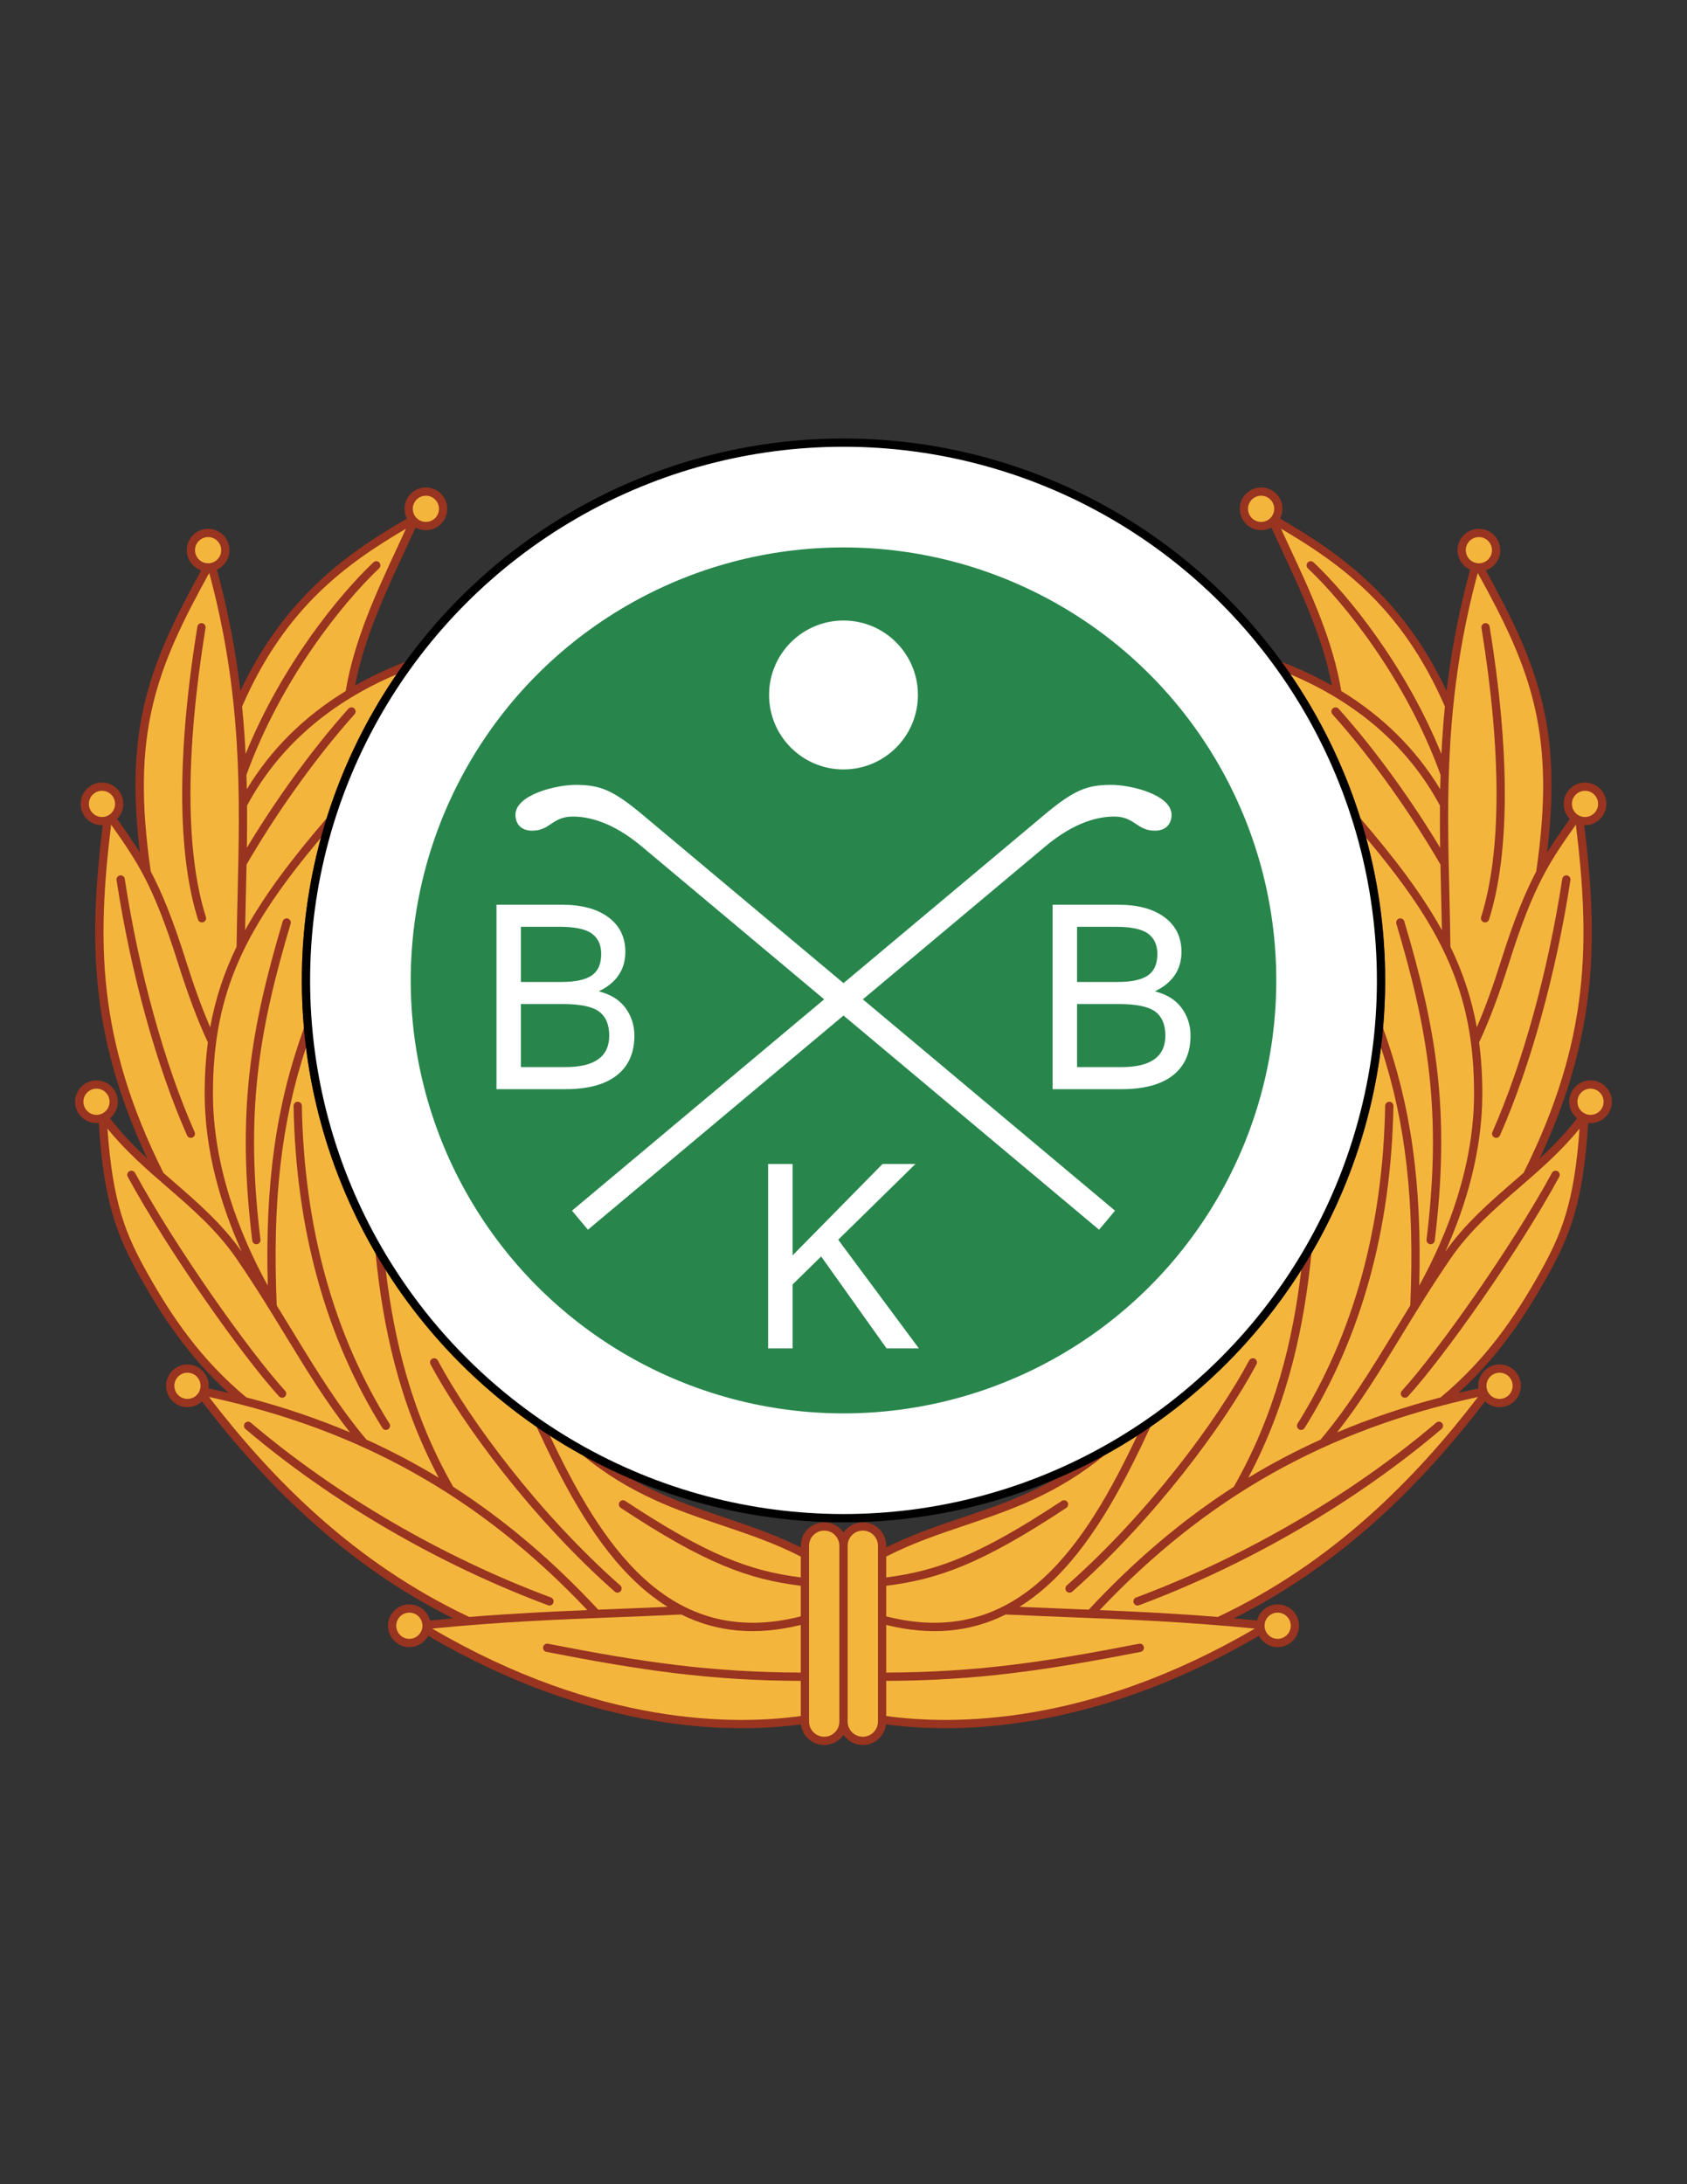 <?xml version="1.0" encoding="iso-8859-1"?>
<!-- Generator: Adobe Illustrator 24.0.1, SVG Export Plug-In . SVG Version: 6.00 Build 0)  -->
<svg version="1.1" id="Layer_1" xmlns="http://www.w3.org/2000/svg" xmlns:xlink="http://www.w3.org/1999/xlink" x="0px" y="0px"
	 viewBox="0 0 612 792" style="enable-background:new 0 0 612 792;" xml:space="preserve">
<rect x="0" y="0" width="612" height="792" fill="#333333" stroke="none"/>
<path style="fill:#98341F;" d="M577,391.75c-4.273,0-7.75,3.477-7.75,7.75c0,2.416,1.111,4.575,2.85,5.998
	c-4.123,5.396-8.722,10.107-13.482,14.51c21.36-45.763,21-80.422,16.117-120.772c0.089,0.003,0.176,0.014,0.266,0.014
	c4.273,0,7.75-3.477,7.75-7.75c0-4.273-3.477-7.75-7.75-7.75c-4.273,0-7.75,3.477-7.75,7.75c0,2.117,0.854,4.036,2.234,5.436
	c-0.061,0.086-0.123,0.176-0.184,0.262c-2.929,4.16-5.548,7.88-8.042,11.907c5.512-45.617-3.615-68.556-22.249-102.28
	c3.044-1.046,5.24-3.931,5.24-7.325c0-4.273-3.477-7.75-7.75-7.75c-4.273,0-7.75,3.477-7.75,7.75c0,3.134,1.873,5.834,4.557,7.053
	c-4.212,15.501-6.872,30.047-8.515,43.922c-16.59-34.91-39.831-50.43-60.407-62.442c0.549-1.06,0.865-2.259,0.865-3.533
	c0-4.273-3.477-7.75-7.75-7.75c-4.273,0-7.75,3.477-7.75,7.75c0,4.273,3.477,7.75,7.75,7.75c1.349,0,2.617-0.348,3.723-0.956
	c1.26,2.771,2.58,5.601,3.938,8.512c7.04,15.089,14.752,31.665,18.015,48.755c-5.713-3.246-11.839-6.124-18.357-8.627
	C488.5,272.389,502.5,312.338,502.5,355.5c0,81.302-49.638,151.219-120.194,181.066c-11.209,6.275-22.235,10.005-33.058,13.658
	c-9.092,3.068-18.404,6.219-27.748,10.85V560.5c0-4.687-3.814-8.5-8.5-8.5c-2.901,0-5.466,1.464-7,3.69
	c-1.534-2.226-4.099-3.69-7-3.69c-4.687,0-8.5,3.813-8.5,8.5v0.574c-9.344-4.631-18.656-7.781-27.748-10.85
	c-10.823-3.653-21.849-7.383-33.058-13.658C159.138,506.719,109.5,436.802,109.5,355.5c0-43.163,13.999-83.111,37.681-115.566
	c-6.518,2.503-12.644,5.381-18.357,8.627c3.263-17.09,10.976-33.666,18.015-48.755c1.358-2.911,2.678-5.741,3.938-8.512
	c1.105,0.608,2.374,0.956,3.723,0.956c4.273,0,7.75-3.477,7.75-7.75c0-4.273-3.477-7.75-7.75-7.75c-4.273,0-7.75,3.477-7.75,7.75
	c0,1.274,0.317,2.473,0.866,3.533c-20.577,12.012-43.818,27.532-60.408,62.442c-1.643-13.876-4.303-28.421-8.514-43.922
	c2.683-1.22,4.557-3.919,4.557-7.053c0-4.273-3.477-7.75-7.75-7.75s-7.75,3.477-7.75,7.75c0,3.394,2.196,6.278,5.24,7.325
	c-18.633,33.724-27.761,56.663-22.249,102.28c-2.494-4.027-5.113-7.747-8.042-11.907c-0.06-0.086-0.123-0.175-0.184-0.261
	c1.38-1.4,2.235-3.319,2.235-5.436c0-4.273-3.477-7.75-7.75-7.75s-7.75,3.477-7.75,7.75c0,4.273,3.477,7.75,7.75,7.75
	c0.089,0,0.176-0.011,0.265-0.014c-4.882,40.349-5.243,75.009,16.118,120.772c-4.761-4.403-9.359-9.114-13.482-14.51
	c1.738-1.423,2.85-3.582,2.85-5.998c0-4.273-3.477-7.75-7.75-7.75s-7.75,3.477-7.75,7.75c0,4.273,3.477,7.75,7.75,7.75
	c0.284,0,0.564-0.018,0.841-0.048c1.829,29.317,6.694,41.239,15.354,56.537c7.912,13.977,17.341,28.26,31.745,41.354
	c-2.398-0.57-4.811-1.125-7.254-1.646c0.039-0.311,0.064-0.626,0.064-0.947c0-4.273-3.477-7.75-7.75-7.75s-7.75,3.477-7.75,7.75
	s3.477,7.75,7.75,7.75c2.036,0,3.885-0.795,5.27-2.084c22.104,28.885,51.073,58.637,91.084,78.647
	c-2.727,0.24-5.502,0.497-8.352,0.777c-0.855-3.352-3.889-5.84-7.502-5.84c-4.273,0-7.75,3.477-7.75,7.75s3.477,7.75,7.75,7.75
	c2.953,0,5.523-1.66,6.831-4.096c60.985,35.663,110.971,35.399,135.234,32.102c0.5,4.213,4.089,7.493,8.435,7.493
	c2.901,0,5.466-1.464,7-3.69c1.534,2.226,4.099,3.69,7,3.69c4.346,0,7.935-3.28,8.435-7.493
	c24.264,3.297,74.249,3.561,135.234-32.102c1.308,2.435,3.878,4.096,6.831,4.096c4.273,0,7.75-3.477,7.75-7.75
	s-3.477-7.75-7.75-7.75c-3.613,0-6.648,2.488-7.502,5.84c-2.85-0.28-5.624-0.537-8.352-0.777
	c40.011-20.01,68.981-49.762,91.084-78.647c1.384,1.289,3.233,2.084,5.27,2.084c4.273,0,7.75-3.477,7.75-7.75s-3.477-7.75-7.75-7.75
	c-4.273,0-7.75,3.477-7.75,7.75c0,0.321,0.025,0.637,0.063,0.947c-2.442,0.521-4.854,1.076-7.253,1.646
	c14.403-13.095,23.833-27.377,31.744-41.354c8.66-15.298,13.525-27.22,15.354-56.537c0.276,0.03,0.557,0.048,0.841,0.048
	c4.273,0,7.75-3.477,7.75-7.75C584.75,395.227,581.273,391.75,577,391.75z"/>
<path style="fill:#F4B53D;" d="M293.5,624.25V560.5c0-3.032,2.467-5.5,5.5-5.5c3.033,0,5.5,2.468,5.5,5.5v63.75
	c0,3.033-2.467,5.5-5.5,5.5C295.967,629.75,293.5,627.283,293.5,624.25z"/>
<path style="fill:#F4B53D;" d="M307.5,624.25V560.5c0-3.032,2.467-5.5,5.5-5.5c3.032,0,5.5,2.468,5.5,5.5v63.75
	c0,3.033-2.468,5.5-5.5,5.5C309.967,629.75,307.5,627.283,307.5,624.25z"/>
<circle style="fill:#F4B53D;" cx="75.5" cy="199.5" r="4.75"/>
<circle style="fill:#F4B53D;" cx="154.5" cy="184.5" r="4.75"/>
<circle style="fill:#F4B53D;" cx="37" cy="291.5" r="4.75"/>
<circle style="fill:#F4B53D;" cx="35" cy="399.5" r="4.75"/>
<circle style="fill:#F4B53D;" cx="68" cy="502.5" r="4.75"/>
<circle style="fill:#F4B53D;" cx="148.5" cy="589.5" r="4.75"/>
<path style="fill:#F4B53D;" d="M103.774,484.623c-5.49-8.999-11.167-18.304-18.011-28.274c-7.03-10.242-16.171-18.155-25.011-25.808
	c-7.521-6.511-15.163-13.134-21.771-21.316c1.9,27.117,6.616,38.535,14.824,53.036c8.551,15.107,18.895,30.575,35.56,44.437
	c13.167,3.435,25.661,7.646,37.582,12.688C118.282,508.357,111.297,496.954,103.774,484.623z M101.225,506.343
	c-13.249-14.541-40.106-52.491-54.875-79.626c-0.396-0.727-0.127-1.639,0.6-2.034c0.728-0.397,1.639-0.127,2.035,0.601
	c14.672,26.954,41.322,64.621,54.458,79.04c0.558,0.612,0.514,1.561-0.099,2.118C102.731,507,101.783,506.956,101.225,506.343z"/>
<path style="fill:#F4B53D;" d="M75.815,506.547c22.688,29.603,52.642,60.078,94.395,79.769c15.449-1.25,29.173-1.918,42.869-2.48
	C174.48,543.023,131.016,518.471,75.815,506.547z M200.739,581.19c-0.29,0.774-1.153,1.172-1.93,0.882
	c-39.702-14.798-78.69-37.502-109.781-63.93c-0.631-0.536-0.708-1.482-0.171-2.114c0.537-0.631,1.483-0.708,2.115-0.171
	c30.831,26.207,69.501,48.725,108.885,63.404C200.631,579.552,201.028,580.415,200.739,581.19z"/>
<path style="fill:#F4B53D;" d="M290.5,606.489c-32.577-0.11-57.499-3.773-91.712-10.461c-0.813-0.159-1.601,0.371-1.76,1.184
	c-0.159,0.813,0.372,1.602,1.185,1.76c34.399,6.725,59.468,10.408,92.288,10.518v12.747c-23.731,3.292-73.168,3.719-133.717-31.711
	c25.363-2.482,45.534-3.274,66.646-4.1c7.704-0.302,15.533-0.613,23.727-1.006c13.001,6.503,27.361,7.742,43.344,3.786V606.489z"/>
<path style="fill:#F4B53D;" d="M74.25,396.5c0-6.541,0.396-12.668,1.167-18.513c-3.831-8.226-7.264-17.441-10.848-28.795
	c-8.972-28.424-14.736-36.65-24.252-50.168c-5.107,41.988-5.342,77.69,18.963,126.262c1.146,1,2.292,1.995,3.436,2.985
	c8.762,7.585,17.809,15.43,24.977,25.61C80.139,437.109,74.25,417.291,74.25,396.5z M69.836,412.46
	c-0.757,0.335-1.643-0.008-1.979-0.766c-11.082-25.061-20.402-58.797-25.57-92.555c-0.125-0.819,0.437-1.584,1.256-1.71
	c0.819-0.125,1.584,0.437,1.71,1.256c5.129,33.507,14.368,66.966,25.348,91.796C70.937,411.239,70.594,412.125,69.836,412.46z"/>
<path style="fill:#F4B53D;" d="M75.907,207.752c-19.46,35.169-28.505,58.361-21.208,108.263c4.025,7.629,7.982,17.229,12.732,32.275
	c2.942,9.322,5.781,17.17,8.824,24.215c1.864-10.384,5.045-19.901,9.571-29.23c0.08-6.152,0.21-12.331,0.364-18.617
	C87.063,289.022,87.944,252.328,75.907,207.752z M73.706,334.395c-0.79,0.25-1.633-0.188-1.882-0.978
	c-7.554-23.899-7.632-60.624-0.224-106.206c0.133-0.817,0.903-1.372,1.721-1.24c0.817,0.133,1.373,0.903,1.24,1.721
	c-7.333,45.121-7.291,81.367,0.123,104.82C74.934,333.302,74.496,334.145,73.706,334.395z"/>
<path style="fill:#F4B53D;" d="M147.282,191.705c-1.025,2.236-2.073,4.499-3.162,6.832c-7.469,16.011-15.685,33.672-18.699,52.022
	c-15.143,9.261-27.196,21.228-35.877,35.611c-0.034-1.713-0.09-3.443-0.144-5.172c12.52-34.702,35.079-62.593,48.129-74.908
	c0.602-0.568,0.63-1.518,0.061-2.12c-0.568-0.603-1.518-0.63-2.12-0.062c-12.421,11.722-33.323,37.333-46.377,69.512
	c-0.282-5.644-0.68-11.37-1.266-17.223C103.511,220.041,125.954,204.268,147.282,191.705z"/>
<path style="fill:#F4B53D;" d="M89.626,292.094c0.039,5.16,0,10.255-0.075,15.312c9.574-15.903,22.671-34.619,36.832-50.408
	c0.553-0.617,1.502-0.668,2.118-0.115c0.617,0.553,0.668,1.502,0.115,2.118c-15.413,17.184-29.547,37.856-39.175,54.483
	c-0.076,3.763-0.162,7.514-0.253,11.246c-0.104,4.236-0.197,8.42-0.277,12.587c7.15-12.998,16.976-25.917,29.572-40.599
	c5.899-18.778,14.553-36.346,25.476-52.239C119.373,254.859,100.955,271.003,89.626,292.094z"/>
<path style="fill:#F4B53D;" d="M109.5,355.5c0-17.909,2.422-35.261,6.932-51.759C89.385,335.976,77.25,359.182,77.25,396.5
	c0,26.249,9.573,50.943,19.889,69.67c-0.996-36.995,2.969-65.384,13.126-93.384C109.766,367.088,109.5,361.325,109.5,355.5z
	 M105.438,334.928c-11.484,38.556-16.631,68.231-10.949,114.556c0.101,0.822-0.484,1.57-1.306,1.672
	c-0.822,0.101-1.571-0.484-1.671-1.307c-5.746-46.848-0.549-76.833,11.051-115.778c0.236-0.794,1.072-1.246,1.866-1.009
	C105.222,333.299,105.674,334.134,105.438,334.928z"/>
<path style="fill:#F4B53D;" d="M136.239,454.37c-13.107-22.418-21.898-47.65-25.233-74.552
	c-9.079,27.544-12.225,56.074-10.618,93.553c2.034,3.278,4.003,6.505,5.947,9.689c8.488,13.913,16.261,26.638,26.591,38.944
	c9.059,4.11,17.796,8.708,26.24,13.842C144.6,508.462,138.891,480.932,136.239,454.37z M140.796,518.271
	c-0.702,0.439-1.628,0.227-2.067-0.476c-20.589-32.895-31.432-72.182-32.229-116.77c-0.015-0.828,0.645-1.512,1.473-1.526
	c0.828-0.015,1.512,0.645,1.527,1.474c0.786,44.034,11.476,82.804,31.771,115.23C141.711,516.906,141.498,517.832,140.796,518.271z"
	/>
<path style="fill:#F4B53D;" d="M228.674,571.762c-14.42-14.481-24.959-34.906-34.07-54.481
	c-21.824-15.073-40.46-34.44-54.682-56.875c3.074,25.782,9.463,52.374,24.489,78.719c18.761,12.062,36.125,26.824,52.625,44.551
	c2.087-0.084,4.177-0.166,6.276-0.248c6.175-0.241,12.429-0.489,18.881-0.779C237.511,579.74,233.008,576.114,228.674,571.762z
	 M225.125,576.992c-0.548,0.621-1.496,0.681-2.118,0.133c-29.757-26.257-55.007-60.313-66.83-82.418
	c-0.391-0.73-0.115-1.639,0.615-2.029c0.73-0.392,1.64-0.115,2.03,0.615c11.696,21.866,36.692,55.573,66.169,81.582
	C225.614,575.423,225.673,576.371,225.125,576.992z"/>
<path style="fill:#F4B53D;" d="M211.292,527.633c-4.041-2.232-7.993-4.607-11.854-7.109c18.363,38.654,42.663,77.945,91.062,65.582
	V575.01c-18.838-2.34-34.616-7.94-65.328-28.259c-0.691-0.457-0.88-1.388-0.423-2.079c0.457-0.691,1.388-0.88,2.079-0.423
	c30.004,19.851,45.454,25.418,63.673,27.734v-7.569c-9.464-4.851-18.882-8.031-28.707-11.348
	C245.421,547.541,228.59,541.854,211.292,527.633z"/>
<circle style="fill:#F4B53D;" cx="536.5" cy="199.5" r="4.75"/>
<circle style="fill:#F4B53D;" cx="457.5" cy="184.5" r="4.75"/>
<circle style="fill:#F4B53D;" cx="575" cy="291.5" r="4.75"/>
<circle style="fill:#F4B53D;" cx="577" cy="399.5" r="4.75"/>
<circle style="fill:#F4B53D;" cx="544" cy="502.5" r="4.75"/>
<circle style="fill:#F4B53D;" cx="463.5" cy="589.5" r="4.75"/>
<path style="fill:#F4B53D;" d="M485.053,519.385c11.921-5.041,24.415-9.253,37.582-12.688c16.665-13.861,27.009-29.329,35.56-44.437
	c8.208-14.501,12.924-25.919,14.824-53.036c-6.608,8.183-14.251,14.806-21.772,21.316c-8.84,7.652-17.98,15.565-25.011,25.808
	c-6.844,9.971-12.521,19.275-18.011,28.274C500.703,496.954,493.718,508.357,485.053,519.385z M508.656,506.441
	c-0.612-0.558-0.657-1.506-0.099-2.118c13.136-14.419,39.786-52.086,54.458-79.04c0.397-0.728,1.308-0.997,2.035-0.601
	c0.727,0.395,0.996,1.307,0.6,2.034c-14.77,27.135-41.626,65.085-54.875,79.626C510.217,506.956,509.269,507,508.656,506.441z"/>
<path style="fill:#F4B53D;" d="M398.921,583.836c13.696,0.562,27.42,1.23,42.868,2.48c41.754-19.69,71.707-50.165,94.395-79.769
	C480.984,518.471,437.52,543.023,398.921,583.836z M412.143,579.262c39.385-14.68,78.054-37.197,108.886-63.404
	c0.631-0.537,1.578-0.46,2.114,0.171c0.537,0.632,0.46,1.578-0.171,2.114c-31.091,26.428-70.079,49.132-109.78,63.93
	c-0.777,0.29-1.641-0.108-1.93-0.882C410.973,580.415,411.369,579.552,412.143,579.262z"/>
<path style="fill:#F4B53D;" d="M321.5,589.206c15.982,3.956,30.343,2.717,43.344-3.786c8.194,0.393,16.023,0.704,23.727,1.006
	c21.113,0.825,41.284,1.618,66.647,4.1c-60.549,35.43-109.986,35.003-133.717,31.711v-12.747
	c32.82-0.109,57.889-3.793,92.287-10.518c0.814-0.158,1.344-0.946,1.186-1.76c-0.16-0.813-0.947-1.343-1.76-1.184
	c-34.214,6.688-59.136,10.351-91.713,10.461V589.206z"/>
<path style="fill:#F4B53D;" d="M524.308,453.883c7.167-10.181,16.214-18.025,24.977-25.61c1.143-0.99,2.29-1.985,3.435-2.985
	c24.305-48.572,24.07-84.274,18.963-126.262c-9.516,13.517-15.28,21.743-24.252,50.167c-3.584,11.353-7.017,20.569-10.848,28.795
	c0.771,5.845,1.167,11.972,1.167,18.513C537.75,417.291,531.861,437.109,524.308,453.883z M541.398,410.481
	c10.979-24.83,20.219-58.288,25.348-91.796c0.126-0.818,0.892-1.381,1.71-1.256c0.819,0.125,1.381,0.891,1.256,1.71
	c-5.168,33.758-14.487,67.493-25.569,92.555c-0.336,0.758-1.222,1.101-1.979,0.766C541.406,412.125,541.063,411.239,541.398,410.481
	z"/>
<path style="fill:#F4B53D;" d="M525.81,324.656c0.154,6.286,0.284,12.465,0.364,18.617c4.525,9.33,7.707,18.847,9.57,29.23
	c3.043-7.045,5.882-14.893,8.824-24.215c4.749-15.045,8.706-24.645,12.732-32.275c7.297-49.902-1.747-73.094-21.208-108.263
	C524.056,252.328,524.938,289.022,525.81,324.656z M537.316,332.512c7.413-23.453,7.456-59.699,0.123-104.819
	c-0.133-0.818,0.422-1.588,1.239-1.721c0.818-0.133,1.589,0.422,1.722,1.24c7.408,45.582,7.33,82.307-0.224,106.205
	c-0.25,0.791-1.093,1.229-1.883,0.979C537.504,334.145,537.066,333.303,537.316,332.512z"/>
<path style="fill:#F4B53D;" d="M524.172,256.199c-0.586,5.853-0.983,11.579-1.266,17.223c-13.055-32.18-33.956-57.79-46.377-69.512
	c-0.603-0.569-1.552-0.541-2.12,0.062c-0.569,0.602-0.541,1.552,0.062,2.12c13.05,12.315,35.608,40.206,48.129,74.908
	c-0.054,1.729-0.11,3.458-0.143,5.171c-8.681-14.383-20.734-26.35-35.877-35.611c-3.015-18.35-11.23-36.011-18.699-52.022
	c-1.089-2.333-2.136-4.596-3.161-6.832C486.046,204.268,508.488,220.041,524.172,256.199z"/>
<path style="fill:#F4B53D;" d="M522.374,292.094c-0.039,5.16,0,10.256,0.075,15.313c-9.574-15.902-22.672-34.619-36.832-50.408
	c-0.554-0.617-1.502-0.668-2.119-0.115c-0.616,0.553-0.668,1.502-0.115,2.118c15.413,17.184,29.547,37.856,39.176,54.483
	c0.076,3.764,0.161,7.514,0.253,11.246c0.104,4.236,0.197,8.42,0.277,12.587c-7.15-12.998-16.977-25.917-29.572-40.599
	c-5.899-18.779-14.553-36.346-25.476-52.239C492.627,254.859,511.045,271.003,522.374,292.094z"/>
<path style="fill:#F4B53D;" d="M501.734,372.786c10.157,28,14.122,56.389,13.126,93.384c10.316-18.727,19.89-43.421,19.89-69.67
	c0-37.318-12.136-60.523-39.182-92.76c4.51,16.499,6.932,33.851,6.932,51.76C502.5,361.325,502.233,367.088,501.734,372.786z
	 M507.571,333.063c0.794-0.236,1.63,0.215,1.866,1.01c11.601,38.943,16.797,68.93,11.051,115.777
	c-0.101,0.822-0.849,1.407-1.671,1.307c-0.822-0.102-1.407-0.85-1.307-1.672c5.683-46.325,0.536-76-10.948-114.557
	C506.326,334.135,506.777,333.299,507.571,333.063z"/>
<path style="fill:#F4B53D;" d="M452.834,535.847c8.444-5.134,17.182-9.731,26.24-13.842c10.33-12.307,18.103-25.031,26.591-38.944
	c1.943-3.185,3.913-6.411,5.946-9.689c1.606-37.478-1.539-66.009-10.618-93.553c-3.335,26.901-12.126,52.134-25.233,74.552
	C473.109,480.932,467.4,508.462,452.834,535.847z M470.728,516.204c20.296-32.427,30.985-71.196,31.772-115.23
	c0.015-0.829,0.698-1.488,1.526-1.474c0.828,0.015,1.488,0.698,1.474,1.526c-0.797,44.588-11.64,83.875-32.229,116.77
	c-0.439,0.702-1.365,0.915-2.067,0.476C470.502,517.832,470.289,516.906,470.728,516.204z"/>
<path style="fill:#F4B53D;" d="M369.807,582.648c6.452,0.29,12.707,0.538,18.881,0.779c2.1,0.082,4.19,0.164,6.277,0.248
	c16.5-17.727,33.863-32.489,52.625-44.551c15.025-26.345,21.414-52.936,24.488-78.719c-14.222,22.435-32.857,41.802-54.682,56.875
	c-9.111,19.574-19.65,39.999-34.07,54.481C378.992,576.114,374.489,579.74,369.807,582.648z M387.008,574.875
	c29.477-26.009,54.473-59.716,66.17-81.582c0.391-0.73,1.299-1.007,2.029-0.615c0.73,0.391,1.006,1.299,0.615,2.029
	c-11.822,22.105-37.072,56.161-66.83,82.418c-0.621,0.548-1.568,0.488-2.117-0.133C386.327,576.371,386.387,575.423,387.008,574.875
	z"/>
<path style="fill:#F4B53D;" d="M400.707,527.633c4.041-2.232,7.993-4.607,11.854-7.109c-18.363,38.654-42.663,77.945-91.061,65.582
	V575.01c18.838-2.34,34.616-7.94,65.328-28.259c0.691-0.457,0.881-1.388,0.424-2.079c-0.457-0.691-1.389-0.88-2.079-0.423
	c-30.003,19.851-45.454,25.418-63.673,27.734v-7.569c9.465-4.851,18.882-8.031,28.707-11.348
	C366.579,547.541,383.41,541.854,400.707,527.633z"/>
<circle cx="306" cy="355.5" r="196.5"/>
<circle style="fill:#FFFFFF;" cx="306" cy="355.5" r="193.5"/>
<circle style="fill:#28864C;" cx="306" cy="355.5" r="157"/>
<path style="fill:#FFFFFF;" d="M230.143,375.514c0,6.262-2.131,11.064-6.393,14.408c-4.262,3.344-10.455,5.016-18.58,5.016h-25.063
	v-66.875h23.832c7.121,0,12.723,1.522,16.801,4.565c4.078,3.043,6.117,7.213,6.117,12.506c0,6.451-3.211,11.228-9.633,14.332
	c4.32,1.094,7.555,3.107,9.699,6.041C229.068,368.44,230.143,371.775,230.143,375.514z M188.982,356.063h14.859
	c4.891,0,8.492-0.779,10.801-2.34c2.309-1.561,3.465-4.16,3.465-7.797c0-3.272-1.125-5.732-3.373-7.385
	c-2.25-1.652-6.154-2.478-11.713-2.478h-14.039V356.063z M188.982,386.938h16.131c10.602,0,15.904-3.813,15.904-11.438
	c0-3.963-1.227-6.859-3.68-8.691c-2.453-1.83-6.908-2.746-13.365-2.746h-14.99V386.938z"/>
<path style="fill:#FFFFFF;" d="M333.347,488.938h-11.715l-23.738-33.34l-10.365,10.166v23.174h-8.875v-66.875h8.875v33.152
	l32.635-33.152h11.934l-28.016,27.469L333.347,488.938z"/>
<circle style="fill:#FFFFFF;" cx="306" cy="252" r="27"/>
<path style="fill:#FFFFFF;" d="M431.893,375.514c0,6.262-2.131,11.064-6.393,14.408c-4.262,3.344-10.455,5.016-18.58,5.016h-25.063
	v-66.875h23.832c7.121,0,12.723,1.522,16.801,4.565c4.078,3.043,6.117,7.213,6.117,12.506c0,6.451-3.211,11.228-9.633,14.332
	c4.32,1.094,7.555,3.107,9.699,6.041C430.818,368.44,431.893,371.775,431.893,375.514z M390.732,356.063h14.859
	c4.891,0,8.492-0.779,10.801-2.34c2.309-1.561,3.465-4.16,3.465-7.797c0-3.272-1.125-5.732-3.373-7.385
	c-2.25-1.652-6.154-2.478-11.713-2.478h-14.039V356.063z M390.732,386.938h16.131c10.602,0,15.904-3.813,15.904-11.438
	c0-3.963-1.227-6.859-3.68-8.691c-2.453-1.83-6.908-2.746-13.365-2.746h-14.99V386.938z"/>
<path style="fill:#FFFFFF;" d="M402.907,284.594c-8.499,0.074-13.143,1.729-24.033,10.851L306,356.489l-72.875-61.044
	c-10.891-9.122-15.533-10.776-24.032-10.851c-7.25-0.063-22.032,3.558-22.096,10.808c-0.028,3.25,1.95,5.768,5.949,5.802
	c6.75,0.06,7.296-5.187,15.046-5.118c5.25,0.046,13.913,1.713,24.805,10.837l66.188,55.442l-91.488,76.637l5.784,6.905L306,368.24
	l92.719,77.666l5.784-6.905l-91.488-76.637l66.188-55.442c10.893-9.124,19.556-10.791,24.806-10.837
	c7.75-0.068,8.296,5.178,15.045,5.118c4-0.034,5.979-2.552,5.95-5.802C424.939,288.151,410.157,284.53,402.907,284.594z"/>
</svg>
